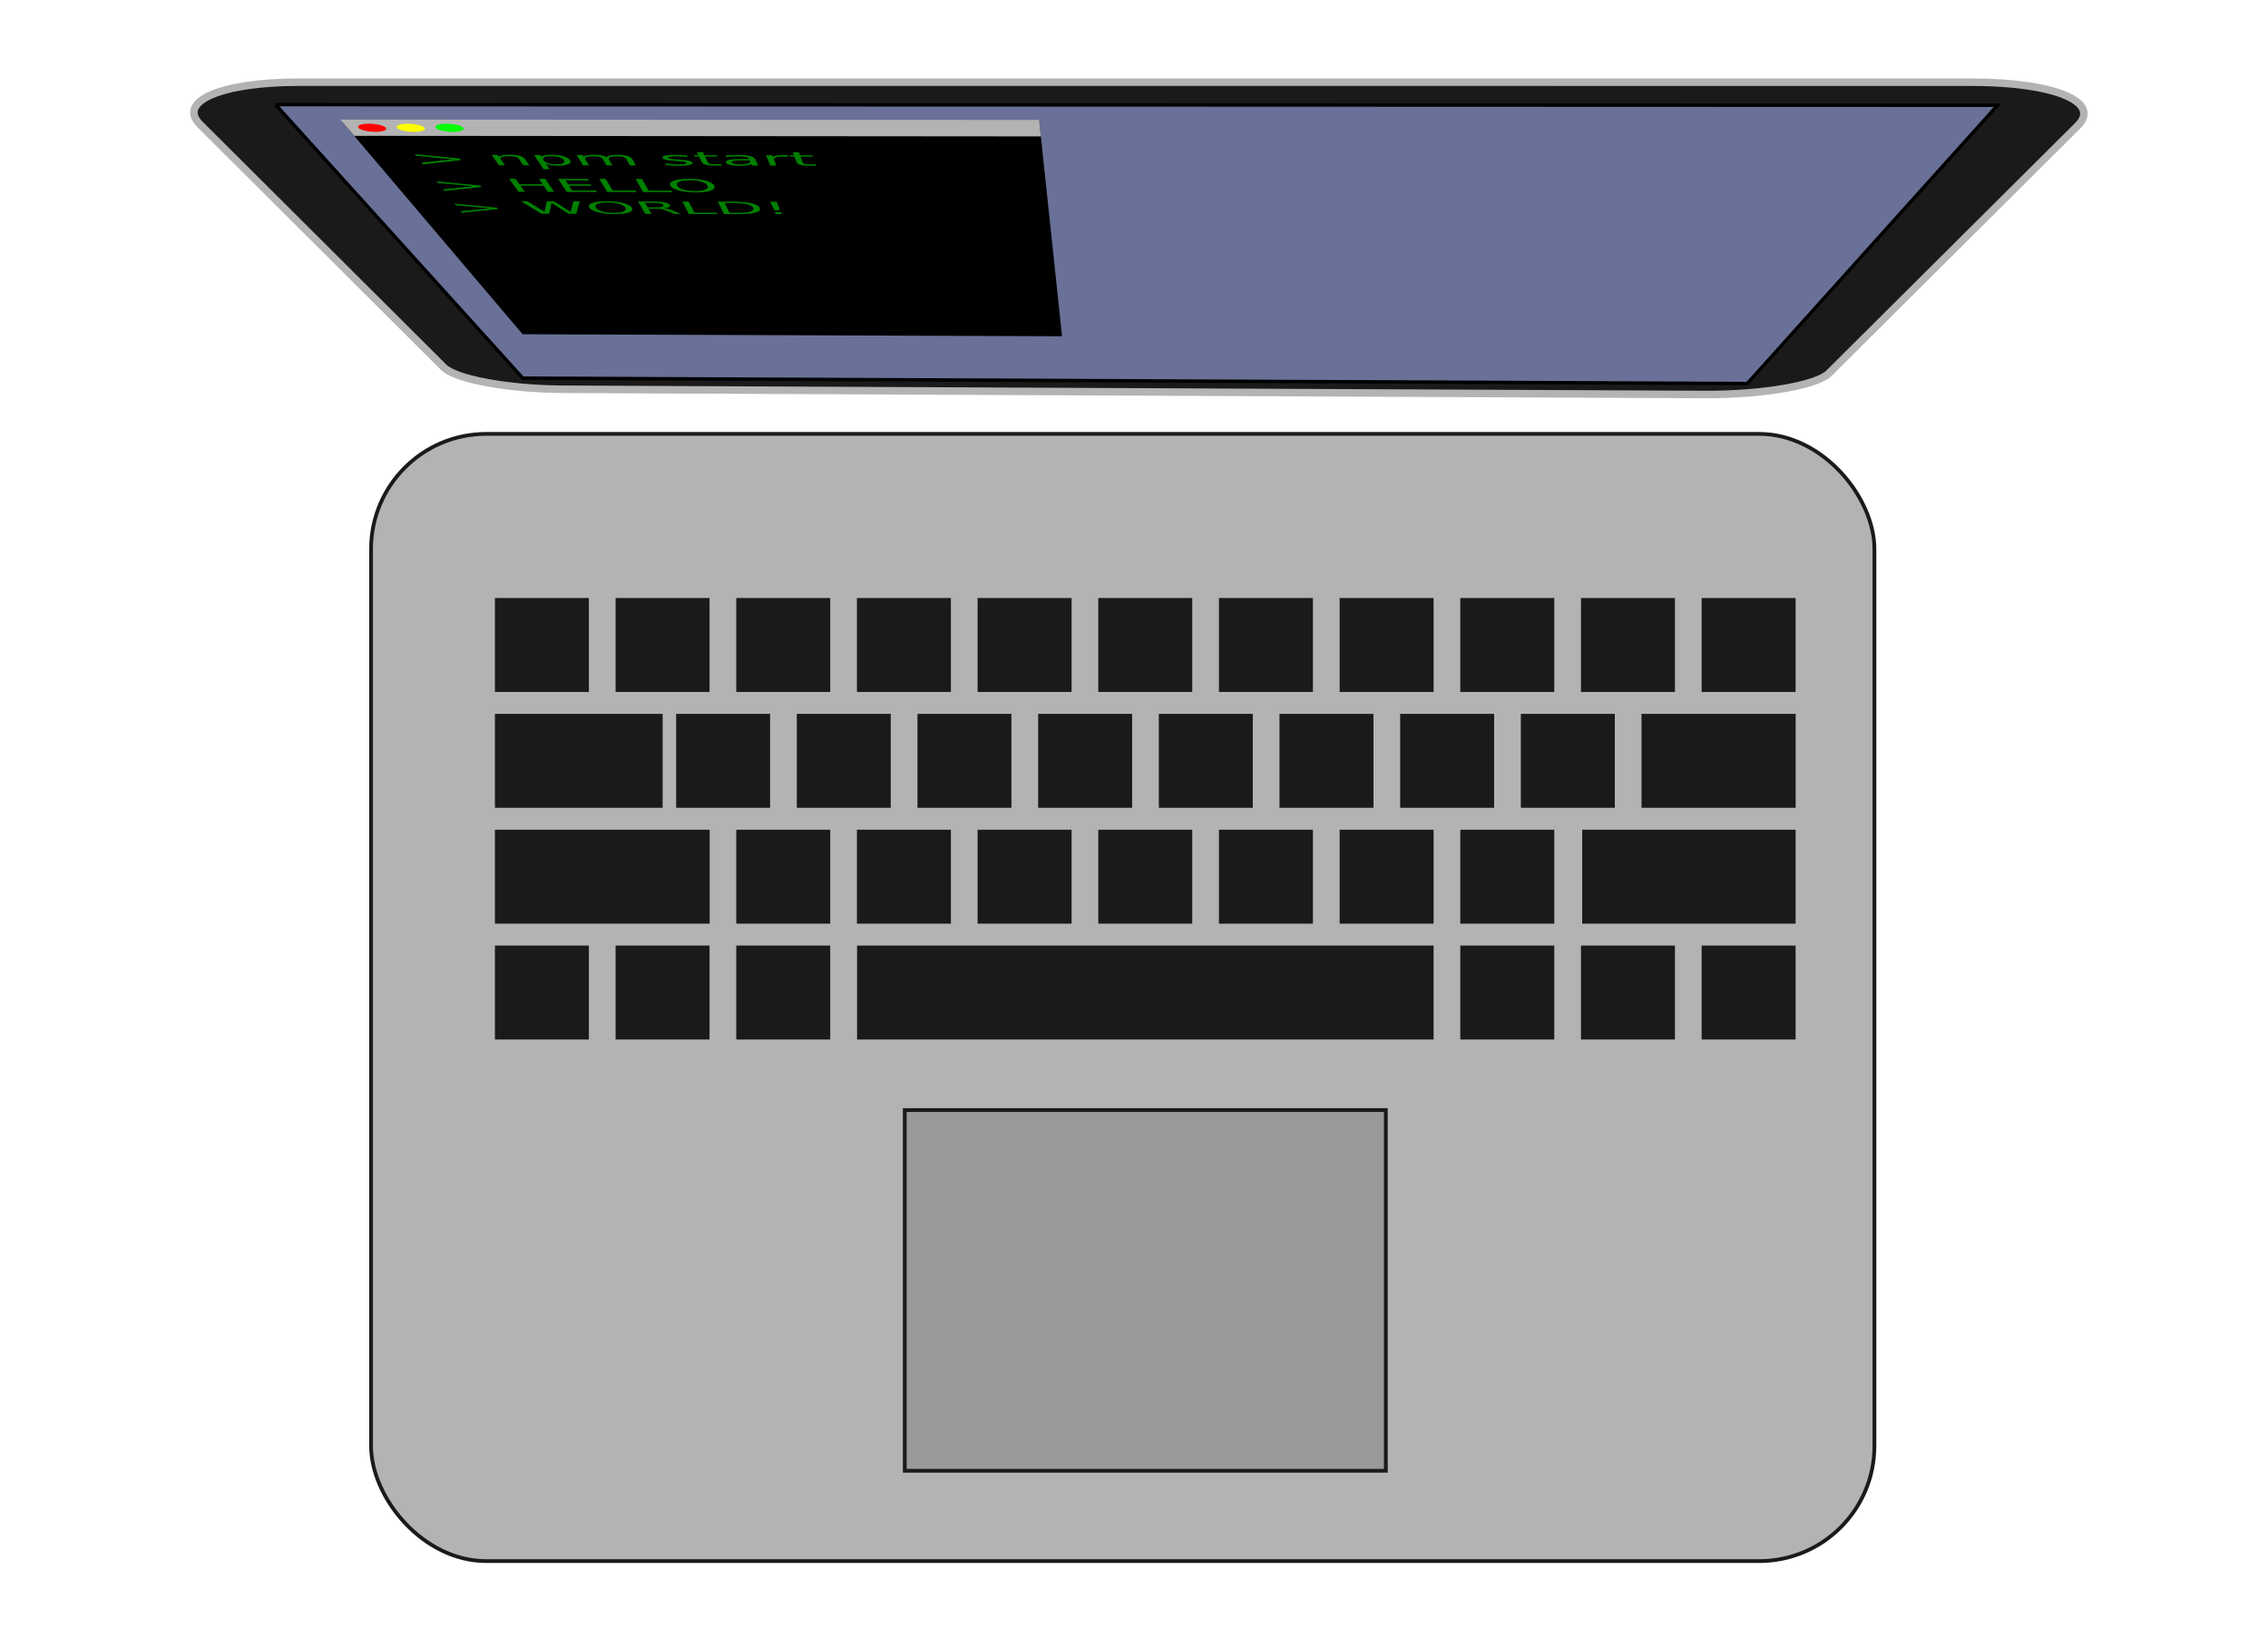 <?xml version="1.0" encoding="UTF-8" standalone="no"?>
<!-- Created with Inkscape (http://www.inkscape.org/) -->

<svg
   xmlns:osb="http://www.openswatchbook.org/uri/2009/osb"
   xmlns:dc="http://purl.org/dc/elements/1.1/"
   xmlns:cc="http://creativecommons.org/ns#"
   xmlns:rdf="http://www.w3.org/1999/02/22-rdf-syntax-ns#"
   xmlns:svg="http://www.w3.org/2000/svg"
   xmlns="http://www.w3.org/2000/svg"
   xmlns:sodipodi="http://sodipodi.sourceforge.net/DTD/sodipodi-0.dtd"
   xmlns:inkscape="http://www.inkscape.org/namespaces/inkscape"
   viewBox="0 0 603.442 438.392"
   id="laptop_top_screen"
   version="1.1"
   inkscape:version="0.91 r13725"
   sodipodi:docname="laptop_top_screen.svg">
  <sodipodi:namedview
     id="base"
     pagecolor="#ffffff"
     bordercolor="#666666"
     borderopacity="1.0"
     inkscape:pageopacity="0.0"
     inkscape:pageshadow="2"
     inkscape:zoom="0.7910559"
     inkscape:cx="255.18073"
     inkscape:cy="174.78733"
     inkscape:document-units="px"
     inkscape:current-layer="layer1"
     showgrid="false"
     inkscape:window-width="1280"
     inkscape:window-height="751"
     inkscape:window-x="0"
     inkscape:window-y="1"
     inkscape:window-maximized="1"
     inkscape:snap-to-guides="true"
     inkscape:snap-grids="true"
     inkscape:snap-midpoints="true"
     units="px" />
  <defs
     id="defs4">
    <linearGradient
       osb:paint="solid"
       id="linearGradient4167">
      <stop
         id="stop4169"
         offset="0"
         style="stop-color:#f70000;stop-opacity:1;" />
    </linearGradient>
    <linearGradient
       osb:paint="solid"
       id="linearGradient4161">
      <stop
         id="stop4163"
         offset="0"
         style="stop-color:#f70000;stop-opacity:1;" />
    </linearGradient>
    <filter
       y="-0.25"
       height="1.5"
       inkscape:menu-tooltip="Darkens the edge with an inner blur and adds a flexible glow"
       inkscape:menu="Shadows and Glows"
       inkscape:label="Dark And Glow"
       style="color-interpolation-filters:sRGB"
       id="filter6675">
      <feGaussianBlur
         stdDeviation="5"
         result="result6"
         id="feGaussianBlur6677" />
      <feComposite
         result="result8"
         in="SourceGraphic"
         operator="atop"
         in2="result6"
         id="feComposite6679" />
      <feComposite
         result="result9"
         operator="over"
         in2="SourceAlpha"
         in="result8"
         id="feComposite6681" />
      <feColorMatrix
         values="1 0 0 0 0 0 1 0 0 0 0 0 1 0 0 0 0 0 1 0 "
         result="result10"
         id="feColorMatrix6683" />
      <feBlend
         in="result10"
         mode="normal"
         in2="result6"
         id="feBlend6685" />
    </filter>
    <filter
       style="color-interpolation-filters:sRGB"
       inkscape:label="Drop Shadow"
       id="filter7383">
      <feFlood
         flood-opacity="0.396"
         flood-color="rgb(0,0,0)"
         result="flood"
         id="feFlood7385" />
      <feComposite
         in="flood"
         in2="SourceGraphic"
         operator="in"
         result="composite1"
         id="feComposite7387" />
      <feGaussianBlur
         in="composite1"
         stdDeviation="3"
         result="blur"
         id="feGaussianBlur7389" />
      <feOffset
         dx="-6"
         dy="6"
         result="offset"
         id="feOffset7391" />
      <feComposite
         in="SourceGraphic"
         in2="offset"
         operator="over"
         result="composite2"
         id="feComposite7393" />
    </filter>
  </defs>
  <g
     id="layer1"
     inkscape:groupmode="layer"
     inkscape:label="Layer 1"
     transform="translate(0,-613.97)">
    <rect
       ry="30.664"
       y="723.448"
       x="104.726"
       height="300"
       width="400"
       id="rect3336-4"
       style="fill:#b3b3b3;fill-rule:evenodd;stroke:#1a1a1a;stroke-width:1px;stroke-linecap:butt;stroke-linejoin:miter;stroke-opacity:1;filter:url(#filter7383)" />
    <g
       transform="translate(28.29,21.481)"
       id="g4857">
      <rect
         style="fill:#1a1a1a;fill-opacity:1;stroke:#b3b3b3;stroke-width:0;stroke-miterlimit:4;stroke-dasharray:none;stroke-opacity:1"
         id="rect4561"
         width="25"
         height="25"
         x="103.393"
         y="-776.648"
         transform="scale(1,-1)" />
      <rect
         style="fill:#1a1a1a;fill-opacity:1;stroke:#b3b3b3;stroke-width:0;stroke-miterlimit:4;stroke-dasharray:none;stroke-opacity:1"
         id="rect4561-6"
         width="25"
         height="25"
         x="135.5"
         y="-776.648"
         transform="scale(1,-1)" />
      <rect
         style="fill:#1a1a1a;fill-opacity:1;stroke:#b3b3b3;stroke-width:0;stroke-miterlimit:4;stroke-dasharray:none;stroke-opacity:1"
         id="rect4561-9"
         width="25"
         height="25"
         x="167.607"
         y="-776.648"
         transform="scale(1,-1)" />
      <rect
         style="fill:#1a1a1a;fill-opacity:1;stroke:#b3b3b3;stroke-width:0;stroke-miterlimit:4;stroke-dasharray:none;stroke-opacity:1"
         id="rect4561-8"
         width="25"
         height="25"
         x="199.714"
         y="-776.648"
         transform="scale(1,-1)" />
      <rect
         style="fill:#1a1a1a;fill-opacity:1;stroke:#b3b3b3;stroke-width:0;stroke-miterlimit:4;stroke-dasharray:none;stroke-opacity:1"
         id="rect4561-90"
         width="25"
         height="25"
         x="231.821"
         y="-776.648"
         transform="scale(1,-1)" />
      <rect
         style="fill:#1a1a1a;fill-opacity:1;stroke:#b3b3b3;stroke-width:0;stroke-miterlimit:4;stroke-dasharray:none;stroke-opacity:1"
         id="rect4561-1"
         width="25"
         height="25"
         x="263.929"
         y="-776.648"
         transform="scale(1,-1)" />
      <rect
         style="fill:#1a1a1a;fill-opacity:1;stroke:#b3b3b3;stroke-width:0;stroke-miterlimit:4;stroke-dasharray:none;stroke-opacity:1"
         id="rect4561-2"
         width="25"
         height="25"
         x="296.036"
         y="-776.648"
         transform="scale(1,-1)" />
      <rect
         style="fill:#1a1a1a;fill-opacity:1;stroke:#b3b3b3;stroke-width:0;stroke-miterlimit:4;stroke-dasharray:none;stroke-opacity:1"
         id="rect4561-66"
         width="25"
         height="25"
         x="328.143"
         y="-776.648"
         transform="scale(1,-1)" />
      <rect
         style="fill:#1a1a1a;fill-opacity:1;stroke:#b3b3b3;stroke-width:0;stroke-miterlimit:4;stroke-dasharray:none;stroke-opacity:1"
         id="rect4561-11"
         width="25"
         height="25"
         x="360.25"
         y="-776.648"
         transform="scale(1,-1)" />
      <rect
         style="fill:#1a1a1a;fill-opacity:1;stroke:#b3b3b3;stroke-width:0;stroke-miterlimit:4;stroke-dasharray:none;stroke-opacity:1"
         id="rect4561-85"
         width="25"
         height="25"
         x="392.357"
         y="-776.648"
         transform="scale(1,-1)" />
      <rect
         style="fill:#1a1a1a;fill-opacity:1;stroke:#b3b3b3;stroke-width:0;stroke-miterlimit:4;stroke-dasharray:none;stroke-opacity:1"
         id="rect4561-69"
         width="25"
         height="25"
         x="424.464"
         y="-776.648"
         transform="scale(1,-1)" />
      <rect
         style="fill:#1a1a1a;fill-opacity:1;stroke:#b3b3b3;stroke-width:0;stroke-miterlimit:4;stroke-dasharray:none;stroke-opacity:1"
         id="rect4561-3"
         width="44.622"
         height="25"
         x="103.393"
         y="-807.481"
         transform="scale(1,-1)" />
      <rect
         style="fill:#1a1a1a;fill-opacity:1;stroke:#b3b3b3;stroke-width:0;stroke-miterlimit:4;stroke-dasharray:none;stroke-opacity:1"
         id="rect4561-9-4"
         width="25"
         height="25"
         x="151.607"
         y="-807.481"
         transform="scale(1,-1)" />
      <rect
         style="fill:#1a1a1a;fill-opacity:1;stroke:#b3b3b3;stroke-width:0;stroke-miterlimit:4;stroke-dasharray:none;stroke-opacity:1"
         id="rect4561-8-6"
         width="25"
         height="25"
         x="183.714"
         y="-807.481"
         transform="scale(1,-1)" />
      <rect
         style="fill:#1a1a1a;fill-opacity:1;stroke:#b3b3b3;stroke-width:0;stroke-miterlimit:4;stroke-dasharray:none;stroke-opacity:1"
         id="rect4561-90-3"
         width="25"
         height="25"
         x="215.821"
         y="-807.481"
         transform="scale(1,-1)" />
      <rect
         style="fill:#1a1a1a;fill-opacity:1;stroke:#b3b3b3;stroke-width:0;stroke-miterlimit:4;stroke-dasharray:none;stroke-opacity:1"
         id="rect4561-1-9"
         width="25"
         height="25"
         x="247.929"
         y="-807.481"
         transform="scale(1,-1)" />
      <rect
         style="fill:#1a1a1a;fill-opacity:1;stroke:#b3b3b3;stroke-width:0;stroke-miterlimit:4;stroke-dasharray:none;stroke-opacity:1"
         id="rect4561-2-9"
         width="25"
         height="25"
         x="280.036"
         y="-807.481"
         transform="scale(1,-1)" />
      <rect
         style="fill:#1a1a1a;fill-opacity:1;stroke:#b3b3b3;stroke-width:0;stroke-miterlimit:4;stroke-dasharray:none;stroke-opacity:1"
         id="rect4561-66-5"
         width="25"
         height="25"
         x="312.143"
         y="-807.481"
         transform="scale(1,-1)" />
      <rect
         style="fill:#1a1a1a;fill-opacity:1;stroke:#b3b3b3;stroke-width:0;stroke-miterlimit:4;stroke-dasharray:none;stroke-opacity:1"
         id="rect4561-11-0"
         width="25"
         height="25"
         x="344.25"
         y="-807.481"
         transform="scale(1,-1)" />
      <rect
         style="fill:#1a1a1a;fill-opacity:1;stroke:#b3b3b3;stroke-width:0;stroke-miterlimit:4;stroke-dasharray:none;stroke-opacity:1"
         id="rect4561-85-4"
         width="25"
         height="25"
         x="376.357"
         y="-807.481"
         transform="scale(1,-1)" />
      <rect
         style="fill:#1a1a1a;fill-opacity:1;stroke:#b3b3b3;stroke-width:0;stroke-miterlimit:4;stroke-dasharray:none;stroke-opacity:1"
         id="rect4561-69-5"
         width="41.015"
         height="25"
         x="408.464"
         y="-807.481"
         transform="scale(1,-1)" />
      <rect
         style="fill:#1a1a1a;fill-opacity:1;stroke:#b3b3b3;stroke-width:0;stroke-miterlimit:4;stroke-dasharray:none;stroke-opacity:1"
         id="rect4561-0"
         width="57.143"
         height="25"
         x="103.393"
         y="-838.315"
         transform="scale(1,-1)" />
      <rect
         style="fill:#1a1a1a;fill-opacity:1;stroke:#b3b3b3;stroke-width:0;stroke-miterlimit:4;stroke-dasharray:none;stroke-opacity:1"
         id="rect4561-9-0"
         width="25"
         height="25"
         x="167.607"
         y="-838.315"
         transform="scale(1,-1)" />
      <rect
         style="fill:#1a1a1a;fill-opacity:1;stroke:#b3b3b3;stroke-width:0;stroke-miterlimit:4;stroke-dasharray:none;stroke-opacity:1"
         id="rect4561-8-4"
         width="25"
         height="25"
         x="199.714"
         y="-838.315"
         transform="scale(1,-1)" />
      <rect
         style="fill:#1a1a1a;fill-opacity:1;stroke:#b3b3b3;stroke-width:0;stroke-miterlimit:4;stroke-dasharray:none;stroke-opacity:1"
         id="rect4561-90-5"
         width="25"
         height="25"
         x="231.821"
         y="-838.315"
         transform="scale(1,-1)" />
      <rect
         style="fill:#1a1a1a;fill-opacity:1;stroke:#b3b3b3;stroke-width:0;stroke-miterlimit:4;stroke-dasharray:none;stroke-opacity:1"
         id="rect4561-1-6"
         width="25"
         height="25"
         x="263.929"
         y="-838.315"
         transform="scale(1,-1)" />
      <rect
         style="fill:#1a1a1a;fill-opacity:1;stroke:#b3b3b3;stroke-width:0;stroke-miterlimit:4;stroke-dasharray:none;stroke-opacity:1"
         id="rect4561-2-0"
         width="25"
         height="25"
         x="296.036"
         y="-838.315"
         transform="scale(1,-1)" />
      <rect
         style="fill:#1a1a1a;fill-opacity:1;stroke:#b3b3b3;stroke-width:0;stroke-miterlimit:4;stroke-dasharray:none;stroke-opacity:1"
         id="rect4561-66-1"
         width="25"
         height="25"
         x="328.143"
         y="-838.315"
         transform="scale(1,-1)" />
      <rect
         style="fill:#1a1a1a;fill-opacity:1;stroke:#b3b3b3;stroke-width:0;stroke-miterlimit:4;stroke-dasharray:none;stroke-opacity:1"
         id="rect4561-11-1"
         width="25"
         height="25"
         x="360.25"
         y="-838.315"
         transform="scale(1,-1)" />
      <rect
         style="fill:#1a1a1a;fill-opacity:1;stroke:#b3b3b3;stroke-width:0;stroke-miterlimit:4;stroke-dasharray:none;stroke-opacity:1"
         id="rect4561-69-55"
         width="56.786"
         height="25"
         x="392.678"
         y="-838.315"
         transform="scale(1,-1)" />
      <rect
         style="fill:#1a1a1a;fill-opacity:1;stroke:#b3b3b3;stroke-width:0;stroke-miterlimit:4;stroke-dasharray:none;stroke-opacity:1"
         id="rect4561-37"
         width="25"
         height="25"
         x="103.393"
         y="-869.148"
         transform="scale(1,-1)" />
      <rect
         style="fill:#1a1a1a;fill-opacity:1;stroke:#b3b3b3;stroke-width:0;stroke-miterlimit:4;stroke-dasharray:none;stroke-opacity:1"
         id="rect4561-6-0"
         width="25"
         height="25"
         x="135.5"
         y="-869.148"
         transform="scale(1,-1)" />
      <rect
         style="fill:#1a1a1a;fill-opacity:1;stroke:#b3b3b3;stroke-width:0;stroke-miterlimit:4;stroke-dasharray:none;stroke-opacity:1"
         id="rect4561-9-3"
         width="25"
         height="25"
         x="167.607"
         y="-869.148"
         transform="scale(1,-1)" />
      <rect
         style="fill:#1a1a1a;fill-opacity:1;stroke:#b3b3b3;stroke-width:0;stroke-miterlimit:4;stroke-dasharray:none;stroke-opacity:1"
         id="rect4561-66-54"
         width="153.393"
         height="25"
         x="199.75"
         y="-869.148"
         transform="scale(1,-1)" />
      <rect
         style="fill:#1a1a1a;fill-opacity:1;stroke:#b3b3b3;stroke-width:0;stroke-miterlimit:4;stroke-dasharray:none;stroke-opacity:1"
         id="rect4561-11-3"
         width="25"
         height="25"
         x="360.25"
         y="-869.148"
         transform="scale(1,-1)" />
      <rect
         style="fill:#1a1a1a;fill-opacity:1;stroke:#b3b3b3;stroke-width:0;stroke-miterlimit:4;stroke-dasharray:none;stroke-opacity:1"
         id="rect4561-85-84"
         width="25"
         height="25"
         x="392.357"
         y="-869.148"
         transform="scale(1,-1)" />
      <rect
         style="fill:#1a1a1a;fill-opacity:1;stroke:#b3b3b3;stroke-width:0;stroke-miterlimit:4;stroke-dasharray:none;stroke-opacity:1"
         id="rect4561-69-6"
         width="25"
         height="25"
         x="424.464"
         y="-869.148"
         transform="scale(1,-1)" />
    </g>
    <rect
       y="909.409"
       x="240.726"
       height="96"
       width="128"
       id="rect4896"
       style="fill:#999999;fill-opacity:1;stroke:#1a1a1a;stroke-width:1;stroke-miterlimit:4;stroke-dasharray:none;stroke-opacity:1" />
    <g
       id="g6444"
       transform="translate(-56.905,241.147)"
       style="filter:url(#filter6675)">
      <path
         style="fill:#1a1a1a;fill-opacity:1;fill-rule:evenodd;stroke:#b3b3b3;stroke-width:2;stroke-linecap:butt;stroke-linejoin:miter;stroke-miterlimit:4;stroke-dasharray:none;stroke-opacity:1"
         d="m 136.579,394.69 c 0,0 444.956,0.01 444.956,0.01 22.035,4.9e-4 34.5,5.29 28.193,11.568 0,0 -66.187,65.887 -66.187,65.887 -3.265,3.25 -17.85,5.728 -32.784,5.66 0,0 -304.04,-1.391 -304.04,-1.391 -14.417,-0.066 -28.521,-2.625 -31.744,-5.838 0,0 -64.846,-64.643 -64.846,-64.643 -6.13,-6.111 5.524,-11.253 26.453,-11.252 0,0 0,0 0,0"
         id="rect3336-4-0"
         inkscape:connector-curvature="0" />
      <path
         style="fill:#697198;fill-opacity:1;fill-rule:evenodd;stroke:#000000;stroke-width:0.897px;stroke-linecap:butt;stroke-linejoin:miter;stroke-opacity:1"
         d="m 130.239,400.68 c 0,0 458.133,0.164 458.133,0.164 0,0 -66.573,74.046 -66.573,74.046 0,0 -325.826,-1.438 -325.826,-1.438 0,0 -65.733,-72.772 -65.733,-72.772"
         id="rect3336-4-04"
         inkscape:connector-curvature="0" />
      <path
         inkscape:connector-curvature="0"
         id="rect4295"
         d="m 147.931,405.188 c 0,0 185.506,0.113 185.506,0.113 0,0 6.047,57.016 6.047,57.016 0,0 -143.524,-0.54 -143.524,-0.54 0,0 -48.029,-56.589 -48.029,-56.589"
         style="fill:#000000;fill-opacity:1;stroke:#b3b3b3;stroke-width:0;stroke-miterlimit:4;stroke-dasharray:none;stroke-opacity:1" />
      <path
         inkscape:connector-curvature="0"
         id="rect4423"
         d="m 151.148,408.978 c 0,0 182.695,0.15 182.695,0.15 0,0 -0.464,-4.375 -0.464,-4.375 0,0 -185.909,-0.108 -185.909,-0.108 0,0 3.677,4.333 3.677,4.333"
         style="fill:#b3b3b3;fill-opacity:1;stroke:#b3b3b3;stroke-width:0;stroke-miterlimit:4;stroke-dasharray:none;stroke-opacity:1" />
      <path
         style="fill:#ff0000;fill-opacity:1;stroke:#b3b3b3;stroke-width:0;stroke-miterlimit:4;stroke-dasharray:none;stroke-opacity:1"
         d="m 159.571,406.838 c 0.232,0.287 0.07,0.561 -0.45,0.763 -0.518,0.201 -1.351,0.314 -2.315,0.313 -2.007,-0.002 -4.038,-0.484 -4.537,-1.081 -0.502,-0.6 0.731,-1.087 2.755,-1.086 0.973,6.2e-4 1.999,0.116 2.853,0.321 0.852,0.205 1.461,0.482 1.694,0.769 0,0 0,0 0,0"
         id="path4425"
         inkscape:connector-curvature="0" />
      <path
         style="fill:#ffff00;fill-opacity:1;stroke:#b3b3b3;stroke-width:0;stroke-miterlimit:4;stroke-dasharray:none;stroke-opacity:1"
         d="m 169.861,406.845 c 0.458,0.597 -0.803,1.078 -2.813,1.077 -2.01,-0.002 -4.022,-0.485 -4.497,-1.082 -0.229,-0.288 -0.063,-0.564 0.462,-0.768 0.526,-0.204 1.369,-0.319 2.342,-0.318 2.028,10e-4 4.046,0.491 4.506,1.091 0,0 0,0 0,0"
         id="path4469"
         inkscape:connector-curvature="0" />
      <path
         style="fill:#00ff00;fill-opacity:1;stroke:#b3b3b3;stroke-width:0;stroke-miterlimit:4;stroke-dasharray:none;stroke-opacity:1"
         d="m 180.163,406.852 c 0.433,0.598 -0.849,1.079 -2.862,1.077 -2.012,-0.002 -4.006,-0.485 -4.457,-1.083 -0.453,-0.6 0.824,-1.088 2.853,-1.087 0.975,6.2e-4 1.994,0.116 2.832,0.322 0.837,0.205 1.424,0.482 1.633,0.77 0,0 0,0 0,0"
         id="path4471"
         inkscape:connector-curvature="0" />
      <path
         style="font-style:normal;font-weight:normal;font-size:medium;line-height:125%;font-family:sans-serif;letter-spacing:0px;word-spacing:0px;fill:#008000;fill-opacity:1;stroke:none;stroke-width:1px;stroke-linecap:butt;stroke-linejoin:miter;stroke-opacity:1"
         inkscape:connector-curvature="0"
         id="path5239"
         d="m 167.652,414.303 c 0,0 -0.363,-0.454 -0.363,-0.454 0,0 11.992,1.169 11.992,1.169 0,0 0.309,0.41 0.309,0.41 0,0 -10.138,1.128 -10.138,1.128 0,0 -0.356,-0.445 -0.356,-0.445 0,0 8.167,-0.888 8.167,-0.888 0,0 -9.611,-0.92 -9.611,-0.92 0,0 0,0 0,0" />
      <path
         style="font-style:normal;font-weight:normal;font-size:medium;line-height:125%;font-family:sans-serif;letter-spacing:0px;word-spacing:0px;fill:#008000;fill-opacity:1;stroke:none;stroke-width:1px;stroke-linecap:butt;stroke-linejoin:miter;stroke-opacity:1"
         inkscape:connector-curvature="0"
         id="path5241"
         d="m 196.599,415.16 c 0,0 1.132,1.662 1.132,1.662 0,0 -1.581,-0.002 -1.581,-0.002 0,0 -1.133,-1.647 -1.133,-1.647 -0.181,-0.263 -0.495,-0.46 -0.944,-0.591 -0.449,-0.131 -1.032,-0.198 -1.749,-0.198 -0.862,-9.7e-4 -1.486,0.077 -1.872,0.234 -0.386,0.157 -0.482,0.371 -0.29,0.641 0,0 1.101,1.555 1.101,1.555 0,0 -1.588,-0.002 -1.588,-0.002 0,0 -1.977,-2.765 -1.977,-2.765 0,0 1.607,0.002 1.607,0.002 0,0 0.307,0.434 0.307,0.434 0.263,-0.167 0.623,-0.292 1.079,-0.375 0.463,-0.083 1.033,-0.124 1.711,-0.123 1.118,10e-4 2.033,0.102 2.743,0.302 0.708,0.198 1.192,0.49 1.454,0.873 0,0 0,0 0,0" />
      <path
         style="font-style:normal;font-weight:normal;font-size:medium;line-height:125%;font-family:sans-serif;letter-spacing:0px;word-spacing:0px;fill:#008000;fill-opacity:1;stroke:none;stroke-width:1px;stroke-linecap:butt;stroke-linejoin:miter;stroke-opacity:1"
         inkscape:connector-curvature="0"
         id="path5243"
         d="m 202.16,416.417 c 0,0 0.957,1.447 0.957,1.447 0,0 -1.583,-0.002 -1.583,-0.002 0,0 -2.54,-3.803 -2.54,-3.803 0,0 1.609,0.002 1.609,0.002 0,0 0.28,0.424 0.28,0.424 0.226,-0.166 0.568,-0.288 1.025,-0.368 0.463,-0.081 1.051,-0.121 1.764,-0.12 1.183,10e-4 2.23,0.137 3.138,0.408 0.912,0.27 1.505,0.623 1.78,1.059 0.274,0.434 0.127,0.783 -0.44,1.047 -0.56,0.263 -1.425,0.394 -2.594,0.393 -0.705,-8.9e-4 -1.338,-0.041 -1.899,-0.12 -0.557,-0.081 -1.056,-0.202 -1.497,-0.366 0,0 0,0 0,0 m 4.778,-0.956 c -0.214,-0.335 -0.625,-0.598 -1.233,-0.789 -0.604,-0.193 -1.329,-0.29 -2.175,-0.291 -0.845,-9.4e-4 -1.448,0.095 -1.808,0.287 -0.354,0.19 -0.42,0.453 -0.199,0.787 0.221,0.334 0.632,0.596 1.235,0.786 0.606,0.189 1.328,0.283 2.166,0.284 0.838,10e-4 1.435,-0.092 1.791,-0.28 0.361,-0.189 0.436,-0.451 0.222,-0.785 0,0 0,0 0,0" />
      <path
         style="font-style:normal;font-weight:normal;font-size:medium;line-height:125%;font-family:sans-serif;letter-spacing:0px;word-spacing:0px;fill:#008000;fill-opacity:1;stroke:none;stroke-width:1px;stroke-linecap:butt;stroke-linejoin:miter;stroke-opacity:1"
         inkscape:connector-curvature="0"
         id="path5245"
         d="m 218.274,414.616 c 0.279,-0.206 0.668,-0.357 1.168,-0.455 0.5,-0.098 1.128,-0.146 1.884,-0.145 1.017,10e-4 1.86,0.105 2.528,0.31 0.666,0.204 1.104,0.493 1.314,0.867 0,0 0.935,1.664 0.935,1.664 0,0 -1.594,-0.002 -1.594,-0.002 0,0 -0.938,-1.649 -0.938,-1.649 -0.151,-0.266 -0.429,-0.465 -0.834,-0.594 -0.405,-0.13 -0.947,-0.195 -1.625,-0.196 -0.83,-9.3e-4 -1.439,0.077 -1.828,0.235 -0.388,0.157 -0.503,0.371 -0.343,0.642 0,0 0.916,1.557 0.916,1.557 0,0 -1.593,-0.002 -1.593,-0.002 0,0 -0.981,-1.649 -0.981,-1.649 -0.159,-0.268 -0.442,-0.466 -0.849,-0.594 -0.408,-0.13 -0.957,-0.195 -1.647,-0.196 -0.818,-9.1e-4 -1.418,0.078 -1.802,0.237 -0.384,0.157 -0.493,0.37 -0.327,0.64 0,0 0.957,1.557 0.957,1.557 0,0 -1.592,-0.002 -1.592,-0.002 0,0 -1.719,-2.768 -1.719,-2.768 0,0 1.611,0.002 1.611,0.002 0,0 0.267,0.434 0.267,0.434 0.26,-0.171 0.621,-0.297 1.081,-0.378 0.461,-0.081 1.043,-0.121 1.746,-0.121 0.709,7.8e-4 1.341,0.053 1.896,0.157 0.56,0.104 1.017,0.254 1.371,0.45 0,0 0,0 0,0" />
      <path
         style="font-style:normal;font-weight:normal;font-size:medium;line-height:125%;font-family:sans-serif;letter-spacing:0px;word-spacing:0px;fill:#008000;fill-opacity:1;stroke:none;stroke-width:1px;stroke-linecap:butt;stroke-linejoin:miter;stroke-opacity:1"
         inkscape:connector-curvature="0"
         id="path5247"
         d="m 239.684,414.186 c 0,0 0.217,0.435 0.217,0.435 -0.486,-0.067 -0.982,-0.117 -1.487,-0.151 -0.505,-0.034 -1.019,-0.051 -1.543,-0.052 -0.796,-8.9e-4 -1.377,0.033 -1.742,0.103 -0.359,0.069 -0.501,0.174 -0.429,0.313 0.055,0.106 0.241,0.19 0.557,0.252 0.315,0.06 0.915,0.118 1.8,0.173 0,0 0.565,0.035 0.565,0.035 1.17,0.071 2.025,0.17 2.563,0.298 0.543,0.126 0.87,0.301 0.982,0.527 0.127,0.256 -0.13,0.458 -0.77,0.605 -0.633,0.148 -1.571,0.221 -2.814,0.219 -0.518,-6.6e-4 -1.066,-0.016 -1.645,-0.046 -0.572,-0.028 -1.184,-0.072 -1.836,-0.129 0,0 -0.246,-0.466 -0.246,-0.466 0.634,0.087 1.247,0.154 1.841,0.199 0.592,0.043 1.168,0.065 1.727,0.066 0.749,9.3e-4 1.307,-0.034 1.674,-0.106 0.366,-0.073 0.516,-0.176 0.449,-0.309 -0.062,-0.123 -0.257,-0.218 -0.585,-0.284 -0.322,-0.066 -0.993,-0.13 -2.013,-0.192 0,0 -0.574,-0.038 -0.574,-0.038 -1.02,-0.06 -1.781,-0.152 -2.285,-0.275 -0.505,-0.124 -0.815,-0.294 -0.928,-0.51 -0.138,-0.262 0.08,-0.465 0.656,-0.607 0.577,-0.143 1.465,-0.213 2.664,-0.212 0.594,6.6e-4 1.159,0.014 1.696,0.039 0.537,0.026 1.039,0.064 1.506,0.114 0,0 0,0 0,0" />
      <path
         style="font-style:normal;font-weight:normal;font-size:medium;line-height:125%;font-family:sans-serif;letter-spacing:0px;word-spacing:0px;fill:#008000;fill-opacity:1;stroke:none;stroke-width:1px;stroke-linecap:butt;stroke-linejoin:miter;stroke-opacity:1"
         inkscape:connector-curvature="0"
         id="path5249"
         d="m 243.942,413.31 c 0,0 0.384,0.799 0.384,0.799 0,0 3.312,0.004 3.312,0.004 0,0 0.167,0.358 0.167,0.358 0,0 -3.307,-0.004 -3.307,-0.004 0,0 0.724,1.509 0.724,1.509 0.108,0.225 0.284,0.369 0.528,0.434 0.25,0.064 0.706,0.097 1.37,0.097 0,0 1.636,0.002 1.636,0.002 0,0 0.176,0.378 0.176,0.378 0,0 -1.633,-0.002 -1.633,-0.002 -1.227,-0.002 -2.104,-0.067 -2.633,-0.197 -0.53,-0.131 -0.879,-0.369 -1.047,-0.714 0,0 -0.734,-1.509 -0.734,-1.509 0,0 -1.178,-10e-4 -1.178,-10e-4 0,0 -0.176,-0.358 -0.176,-0.358 0,0 1.179,0.001 1.179,0.001 0,0 -0.389,-0.799 -0.389,-0.799 0,0 1.622,0.002 1.622,0.002 0,0 0,0 0,0" />
      <path
         style="font-style:normal;font-weight:normal;font-size:medium;line-height:125%;font-family:sans-serif;letter-spacing:0px;word-spacing:0px;fill:#008000;fill-opacity:1;stroke:none;stroke-width:1px;stroke-linecap:butt;stroke-linejoin:miter;stroke-opacity:1"
         inkscape:connector-curvature="0"
         id="path5251"
         d="m 254.823,415.508 c -1.293,-0.002 -2.17,0.04 -2.63,0.123 -0.46,0.084 -0.644,0.227 -0.553,0.429 0.073,0.161 0.316,0.289 0.728,0.385 0.417,0.094 0.946,0.141 1.587,0.142 0.883,10e-4 1.551,-0.086 2.006,-0.263 0.46,-0.178 0.626,-0.416 0.498,-0.712 0,0 -0.044,-0.102 -0.044,-0.102 0,0 -1.592,-0.002 -1.592,-0.002 0,0 0,0 0,0 m 3.112,-0.185 c 0,0 0.67,1.575 0.67,1.575 0,0 -1.592,-0.002 -1.592,-0.002 0,0 -0.18,-0.417 -0.18,-0.417 -0.291,0.167 -0.691,0.289 -1.198,0.369 -0.508,0.078 -1.153,0.116 -1.937,0.115 -0.991,-10e-4 -1.816,-0.081 -2.475,-0.238 -0.655,-0.159 -1.044,-0.372 -1.166,-0.638 -0.143,-0.311 0.114,-0.545 0.772,-0.703 0.665,-0.158 1.726,-0.236 3.183,-0.234 0,0 2.247,0.003 2.247,0.003 0,0 -0.019,-0.045 -0.019,-0.045 -0.091,-0.211 -0.406,-0.374 -0.944,-0.489 -0.534,-0.117 -1.241,-0.176 -2.12,-0.177 -0.559,-6.3e-4 -1.095,0.018 -1.607,0.056 -0.512,0.038 -0.995,0.095 -1.449,0.171 0,0 -0.194,-0.425 -0.194,-0.425 0.559,-0.064 1.108,-0.112 1.648,-0.143 0.539,-0.033 1.071,-0.049 1.596,-0.048 1.417,0.002 2.522,0.108 3.312,0.319 0.789,0.211 1.273,0.529 1.454,0.953 0,0 0,0 0,0" />
      <path
         style="font-style:normal;font-weight:normal;font-size:medium;line-height:125%;font-family:sans-serif;letter-spacing:0px;word-spacing:0px;fill:#008000;fill-opacity:1;stroke:none;stroke-width:1px;stroke-linecap:butt;stroke-linejoin:miter;stroke-opacity:1"
         inkscape:connector-curvature="0"
         id="path5253"
         d="m 266.636,414.564 c -0.192,-0.03 -0.399,-0.052 -0.62,-0.066 -0.216,-0.015 -0.452,-0.023 -0.708,-0.023 -0.91,-10e-4 -1.575,0.083 -1.996,0.252 -0.415,0.167 -0.559,0.408 -0.432,0.723 0,0 0.589,1.454 0.589,1.454 0,0 -1.601,-0.002 -1.601,-0.002 0,0 -1.143,-2.775 -1.143,-2.775 0,0 1.62,0.002 1.62,0.002 0,0 0.176,0.435 0.176,0.435 0.269,-0.17 0.659,-0.295 1.169,-0.376 0.51,-0.083 1.153,-0.124 1.93,-0.123 0.111,1.3e-4 0.235,0.003 0.371,0.008 0.136,0.004 0.287,0.01 0.454,0.018 0,0 0.192,0.473 0.192,0.473 0,0 3.7e-4,-3e-5 3.7e-4,-3e-5" />
      <path
         style="font-style:normal;font-weight:normal;font-size:medium;line-height:125%;font-family:sans-serif;letter-spacing:0px;word-spacing:0px;fill:#008000;fill-opacity:1;stroke:none;stroke-width:1px;stroke-linecap:butt;stroke-linejoin:miter;stroke-opacity:1"
         inkscape:connector-curvature="0"
         id="path5255"
         d="m 269.472,413.337 c 0,0 0.3,0.8 0.3,0.8 0,0 3.322,0.004 3.322,0.004 0,0 0.129,0.358 0.129,0.358 0,0 -3.317,-0.004 -3.317,-0.004 0,0 0.566,1.511 0.566,1.511 0.084,0.225 0.246,0.37 0.484,0.434 0.244,0.064 0.698,0.097 1.363,0.098 0,0 1.64,0.002 1.64,0.002 0,0 0.136,0.378 0.136,0.378 0,0 -1.638,-0.002 -1.638,-0.002 -1.23,-0.002 -2.103,-0.067 -2.62,-0.197 -0.518,-0.132 -0.843,-0.37 -0.974,-0.715 0,0 -0.576,-1.511 -0.576,-1.511 0,0 -1.181,-10e-4 -1.181,-10e-4 0,0 -0.138,-0.358 -0.138,-0.358 0,0 1.183,10e-4 1.183,10e-4 0,0 -0.305,-0.8 -0.305,-0.8 0,0 1.626,0.002 1.626,0.002 0,0 0,0 0,0" />
      <path
         style="font-style:normal;font-weight:normal;font-size:medium;line-height:125%;font-family:sans-serif;letter-spacing:0px;word-spacing:0px;fill:#008000;fill-opacity:1;stroke:none;stroke-width:1px;stroke-linecap:butt;stroke-linejoin:miter;stroke-opacity:1"
         inkscape:connector-curvature="0"
         id="path5258"
         d="m 173.418,421.521 c 0,0 -0.341,-0.427 -0.341,-0.427 0,0 11.61,1.105 11.61,1.105 0,0 0.291,0.386 0.291,0.386 0,0 -9.865,1.057 -9.865,1.057 0,0 -0.335,-0.419 -0.335,-0.419 0,0 7.946,-0.832 7.946,-0.832 0,0 -9.306,-0.87 -9.306,-0.87 0,0 0,0 0,0" />
      <path
         style="font-style:normal;font-weight:normal;font-size:medium;line-height:125%;font-family:sans-serif;letter-spacing:0px;word-spacing:0px;fill:#008000;fill-opacity:1;stroke:none;stroke-width:1px;stroke-linecap:butt;stroke-linejoin:miter;stroke-opacity:1"
         inkscape:connector-curvature="0"
         id="path5260"
         d="m 192.373,420.408 c 0,0 1.708,0.002 1.708,0.002 0,0 1.018,1.44 1.018,1.44 0,0 6.172,0.009 6.172,0.009 0,0 -0.98,-1.441 -0.98,-1.441 0,0 1.71,0.002 1.71,0.002 0,0 2.346,3.484 2.346,3.484 0,0 -1.685,-0.003 -1.685,-0.003 0,0 -1.12,-1.646 -1.12,-1.646 0,0 -6.162,-0.01 -6.162,-0.01 0,0 1.163,1.645 1.163,1.645 0,0 -1.683,-0.003 -1.683,-0.003 0,0 -2.487,-3.482 -2.487,-3.482 0,0 0,0 0,0" />
      <path
         style="font-style:normal;font-weight:normal;font-size:medium;line-height:125%;font-family:sans-serif;letter-spacing:0px;word-spacing:0px;fill:#008000;fill-opacity:1;stroke:none;stroke-width:1px;stroke-linecap:butt;stroke-linejoin:miter;stroke-opacity:1"
         inkscape:connector-curvature="0"
         id="path5262"
         d="m 205.405,420.427 c 0,0 7.998,0.012 7.998,0.012 0,0 0.251,0.402 0.251,0.402 0,0 -6.276,-0.009 -6.276,-0.009 0,0 0.677,1.039 0.677,1.039 0,0 5.987,0.009 5.987,0.009 0,0 0.249,0.397 0.249,0.397 0,0 -5.977,-0.009 -5.977,-0.009 0,0 0.818,1.255 0.818,1.255 0,0 6.355,0.01 6.355,0.01 0,0 0.244,0.392 0.244,0.392 0,0 -8.03,-0.013 -8.03,-0.013 0,0 -2.296,-3.484 -2.296,-3.484 0,0 0,0 0,0" />
      <path
         style="font-style:normal;font-weight:normal;font-size:medium;line-height:125%;font-family:sans-serif;letter-spacing:0px;word-spacing:0px;fill:#008000;fill-opacity:1;stroke:none;stroke-width:1px;stroke-linecap:butt;stroke-linejoin:miter;stroke-opacity:1"
         inkscape:connector-curvature="0"
         id="path5264"
         d="m 216.353,420.443 c 0,0 1.713,0.002 1.713,0.002 0,0 1.872,3.095 1.872,3.095 0,0 6.087,0.01 6.087,0.01 0,0 0.227,0.392 0.227,0.392 0,0 -7.764,-0.013 -7.764,-0.013 0,0 -2.134,-3.486 -2.134,-3.486 0,0 0,0 0,0" />
      <path
         style="font-style:normal;font-weight:normal;font-size:medium;line-height:125%;font-family:sans-serif;letter-spacing:0px;word-spacing:0px;fill:#008000;fill-opacity:1;stroke:none;stroke-width:1px;stroke-linecap:butt;stroke-linejoin:miter;stroke-opacity:1"
         inkscape:connector-curvature="0"
         id="path5266"
         d="m 226.024,420.457 c 0,0 1.715,0.002 1.715,0.002 0,0 1.745,3.096 1.745,3.096 0,0 6.093,0.01 6.093,0.01 0,0 0.211,0.392 0.211,0.392 0,0 -7.772,-0.013 -7.772,-0.013 0,0 -1.991,-3.488 -1.991,-3.488 0,0 0,0 0,0" />
      <path
         style="font-style:normal;font-weight:normal;font-size:medium;line-height:125%;font-family:sans-serif;letter-spacing:0px;word-spacing:0px;fill:#008000;fill-opacity:1;stroke:none;stroke-width:1px;stroke-linecap:butt;stroke-linejoin:miter;stroke-opacity:1"
         inkscape:connector-curvature="0"
         id="path5268"
         d="m 240.409,420.803 c -1.245,-0.002 -2.168,0.126 -2.768,0.383 -0.593,0.256 -0.772,0.606 -0.539,1.048 0.231,0.439 0.775,0.785 1.631,1.039 0.859,0.254 1.903,0.382 3.133,0.384 1.23,0.002 2.14,-0.123 2.73,-0.375 0.597,-0.252 0.789,-0.598 0.572,-1.036 -0.218,-0.442 -0.755,-0.793 -1.611,-1.051 -0.853,-0.259 -1.903,-0.39 -3.148,-0.392 0,0 0,0 0,0 m -0.198,-0.389 c 1.78,0.003 3.287,0.172 4.516,0.506 1.225,0.332 1.971,0.775 2.24,1.329 0.266,0.549 -0.049,0.985 -0.942,1.309 -0.892,0.321 -2.213,0.48 -3.966,0.477 -1.758,-0.003 -3.249,-0.166 -4.475,-0.491 -1.224,-0.326 -1.984,-0.763 -2.278,-1.313 -0.296,-0.553 -0.002,-0.994 0.885,-1.323 0.894,-0.331 2.235,-0.496 4.021,-0.494 0,0 0,0 0,0" />
      <path
         style="font-style:normal;font-variant:normal;font-weight:normal;font-stretch:normal;font-size:medium;line-height:125%;font-family:sans-serif;-inkscape-font-specification:sans-serif;letter-spacing:0px;word-spacing:0px;fill:#008000;fill-opacity:1;stroke:none;stroke-width:1px;stroke-linecap:butt;stroke-linejoin:miter;stroke-opacity:1"
         inkscape:connector-curvature="0"
         id="path5271"
         d="m 178.146,427.438 c 0,0 -0.324,-0.406 -0.324,-0.406 0,0 11.298,1.053 11.298,1.053 0,0 0.276,0.367 0.276,0.367 0,0 -9.639,1.001 -9.639,1.001 0,0 -0.318,-0.399 -0.318,-0.399 0,0 7.764,-0.787 7.764,-0.787 0,0 -9.056,-0.83 -9.056,-0.83 0,0 0,0 0,0" />
      <path
         style="font-style:normal;font-variant:normal;font-weight:normal;font-stretch:normal;font-size:medium;line-height:125%;font-family:sans-serif;-inkscape-font-specification:sans-serif;letter-spacing:0px;word-spacing:0px;fill:#008000;fill-opacity:1;stroke:none;stroke-width:1px;stroke-linecap:butt;stroke-linejoin:miter;stroke-opacity:1"
         inkscape:connector-curvature="0"
         id="path5273"
         d="m 195.549,426.387 c 0,0 1.681,0.003 1.681,0.003 0,0 4.552,2.808 4.552,2.808 0,0 0.618,-2.798 0.618,-2.798 0,0 1.872,0.003 1.872,0.003 0,0 4.468,2.808 4.468,2.808 0,0 0.706,-2.799 0.706,-2.799 0,0 1.692,0.003 1.692,0.003 0,0 -0.896,3.304 -0.896,3.304 0,0 -2.066,-0.004 -2.066,-0.004 0,0 -4.525,-2.872 -4.525,-2.872 0,0 -0.621,2.862 -0.621,2.862 0,0 -2.064,-0.004 -2.064,-0.004 0,0 -5.417,-3.314 -5.417,-3.314 0,0 0,0 0,0" />
      <path
         style="font-style:normal;font-variant:normal;font-weight:normal;font-stretch:normal;font-size:medium;line-height:125%;font-family:sans-serif;-inkscape-font-specification:sans-serif;letter-spacing:0px;word-spacing:0px;fill:#008000;fill-opacity:1;stroke:none;stroke-width:1px;stroke-linecap:butt;stroke-linejoin:miter;stroke-opacity:1"
         inkscape:connector-curvature="0"
         id="path5275"
         d="m 218.54,426.735 c -1.21,-0.002 -2.095,0.119 -2.655,0.362 -0.553,0.243 -0.695,0.574 -0.428,0.994 0.265,0.416 0.825,0.745 1.68,0.987 0.859,0.241 1.885,0.363 3.081,0.366 1.196,0.002 2.069,-0.116 2.62,-0.354 0.557,-0.239 0.711,-0.567 0.461,-0.983 -0.253,-0.419 -0.807,-0.752 -1.663,-0.998 -0.853,-0.246 -1.885,-0.371 -3.095,-0.373 0,0 0,0 0,0 m -0.228,-0.369 c 1.73,0.003 3.209,0.164 4.435,0.482 1.221,0.315 1.987,0.736 2.299,1.261 0.31,0.521 0.044,0.934 -0.795,1.241 -0.837,0.305 -2.107,0.455 -3.811,0.452 -1.71,-0.003 -3.174,-0.159 -4.395,-0.468 -1.219,-0.309 -1.998,-0.725 -2.334,-1.247 -0.338,-0.524 -0.092,-0.943 0.739,-1.255 0.839,-0.314 2.127,-0.47 3.862,-0.467 0,0 0,0 0,0" />
      <path
         style="font-style:normal;font-variant:normal;font-weight:normal;font-stretch:normal;font-size:medium;line-height:125%;font-family:sans-serif;-inkscape-font-specification:sans-serif;letter-spacing:0px;word-spacing:0px;fill:#008000;fill-opacity:1;stroke:none;stroke-width:1px;stroke-linecap:butt;stroke-linejoin:miter;stroke-opacity:1"
         inkscape:connector-curvature="0"
         id="path5277"
         d="m 233.51,428.225 c 0.374,0.033 0.757,0.103 1.15,0.21 0.398,0.107 0.817,0.253 1.257,0.439 0,0 2.164,0.899 2.164,0.899 0,0 -1.77,-0.003 -1.77,-0.003 0,0 -2.025,-0.844 -2.025,-0.844 -0.527,-0.221 -1.002,-0.369 -1.425,-0.442 -0.418,-0.073 -0.955,-0.11 -1.612,-0.111 0,0 -1.805,-0.003 -1.805,-0.003 0,0 0.799,1.388 0.799,1.388 0,0 -1.647,-0.003 -1.647,-0.003 0,0 -1.932,-3.313 -1.932,-3.313 0,0 3.772,0.007 3.772,0.007 1.412,0.003 2.51,0.085 3.294,0.246 0.783,0.161 1.262,0.403 1.439,0.726 0.115,0.21 0.029,0.383 -0.257,0.52 -0.28,0.137 -0.748,0.232 -1.403,0.283 0,0 0,0 0,0 m -4.96,-1.406 c 0,0 0.681,1.183 0.681,1.183 0,0 2.087,0.004 2.087,0.004 0.8,0.002 1.375,-0.047 1.725,-0.146 0.355,-0.1 0.479,-0.248 0.37,-0.442 -0.109,-0.195 -0.397,-0.343 -0.864,-0.442 -0.463,-0.101 -1.097,-0.152 -1.901,-0.154 0,0 -2.098,-0.004 -2.098,-0.004 0,0 0,0 0,0" />
      <path
         style="font-style:normal;font-variant:normal;font-weight:normal;font-stretch:normal;font-size:medium;line-height:125%;font-family:sans-serif;-inkscape-font-specification:sans-serif;letter-spacing:0px;word-spacing:0px;fill:#008000;fill-opacity:1;stroke:none;stroke-width:1px;stroke-linecap:butt;stroke-linejoin:miter;stroke-opacity:1"
         inkscape:connector-curvature="0"
         id="path5279"
         d="m 238.449,426.463 c 0,0 1.673,0.003 1.673,0.003 0,0 1.543,2.942 1.543,2.942 0,0 5.946,0.012 5.946,0.012 0,0 0.186,0.373 0.186,0.373 0,0 -7.585,-0.015 -7.585,-0.015 0,0 -1.762,-3.315 -1.762,-3.315 0,0 0,0 0,0" />
      <path
         style="font-style:normal;font-variant:normal;font-weight:normal;font-stretch:normal;font-size:medium;line-height:125%;font-family:sans-serif;-inkscape-font-specification:sans-serif;letter-spacing:0px;word-spacing:0px;fill:#008000;fill-opacity:1;stroke:none;stroke-width:1px;stroke-linecap:butt;stroke-linejoin:miter;stroke-opacity:1"
         inkscape:connector-curvature="0"
         id="path5281"
         d="m 249.749,426.857 c 0,0 1.246,2.579 1.246,2.579 0,0 1.997,0.004 1.997,0.004 1.687,0.003 2.873,-0.097 3.56,-0.301 0.694,-0.204 0.941,-0.529 0.739,-0.976 -0.201,-0.445 -0.746,-0.773 -1.634,-0.982 -0.885,-0.211 -2.181,-0.318 -3.887,-0.321 0,0 -2.02,-0.004 -2.02,-0.004 0,0 0,0 0,0 m -1.855,-0.377 c 0,0 3.441,0.006 3.441,0.006 2.4,0.004 4.223,0.143 5.468,0.417 1.241,0.271 1.988,0.693 2.242,1.263 0.254,0.57 -0.119,0.986 -1.114,1.25 -0.993,0.263 -2.666,0.391 -5.02,0.387 0,0 -3.391,-0.007 -3.391,-0.007 0,0 -1.626,-3.316 -1.626,-3.316 0,0 0,0 0,0" />
      <path
         style="font-style:normal;font-variant:normal;font-weight:normal;font-stretch:normal;font-size:medium;line-height:125%;font-family:sans-serif;-inkscape-font-specification:sans-serif;letter-spacing:0px;word-spacing:0px;fill:#008000;fill-opacity:1;stroke:none;stroke-width:1px;stroke-linecap:butt;stroke-linejoin:miter;stroke-opacity:1"
         inkscape:connector-curvature="0"
         id="path5283"
         d="m 263.049,429.266 c 0,0 1.665,0.003 1.665,0.003 0,0 0.235,0.558 0.235,0.558 0,0 -1.661,-0.003 -1.661,-0.003 0,0 -0.239,-0.558 -0.239,-0.558 0,0 0,0 0,0 m -1.185,-2.76 c 0,0 1.686,0.003 1.686,0.003 0,0 0.619,1.468 0.619,1.468 0,0 0.17,0.792 0.17,0.792 0,0 -1.332,-0.003 -1.332,-0.003 0,0 -0.513,-0.792 -0.513,-0.792 0,0 -0.63,-1.468 -0.63,-1.468 0,0 0,0 0,0" />
    </g>
  </g>
</svg>
